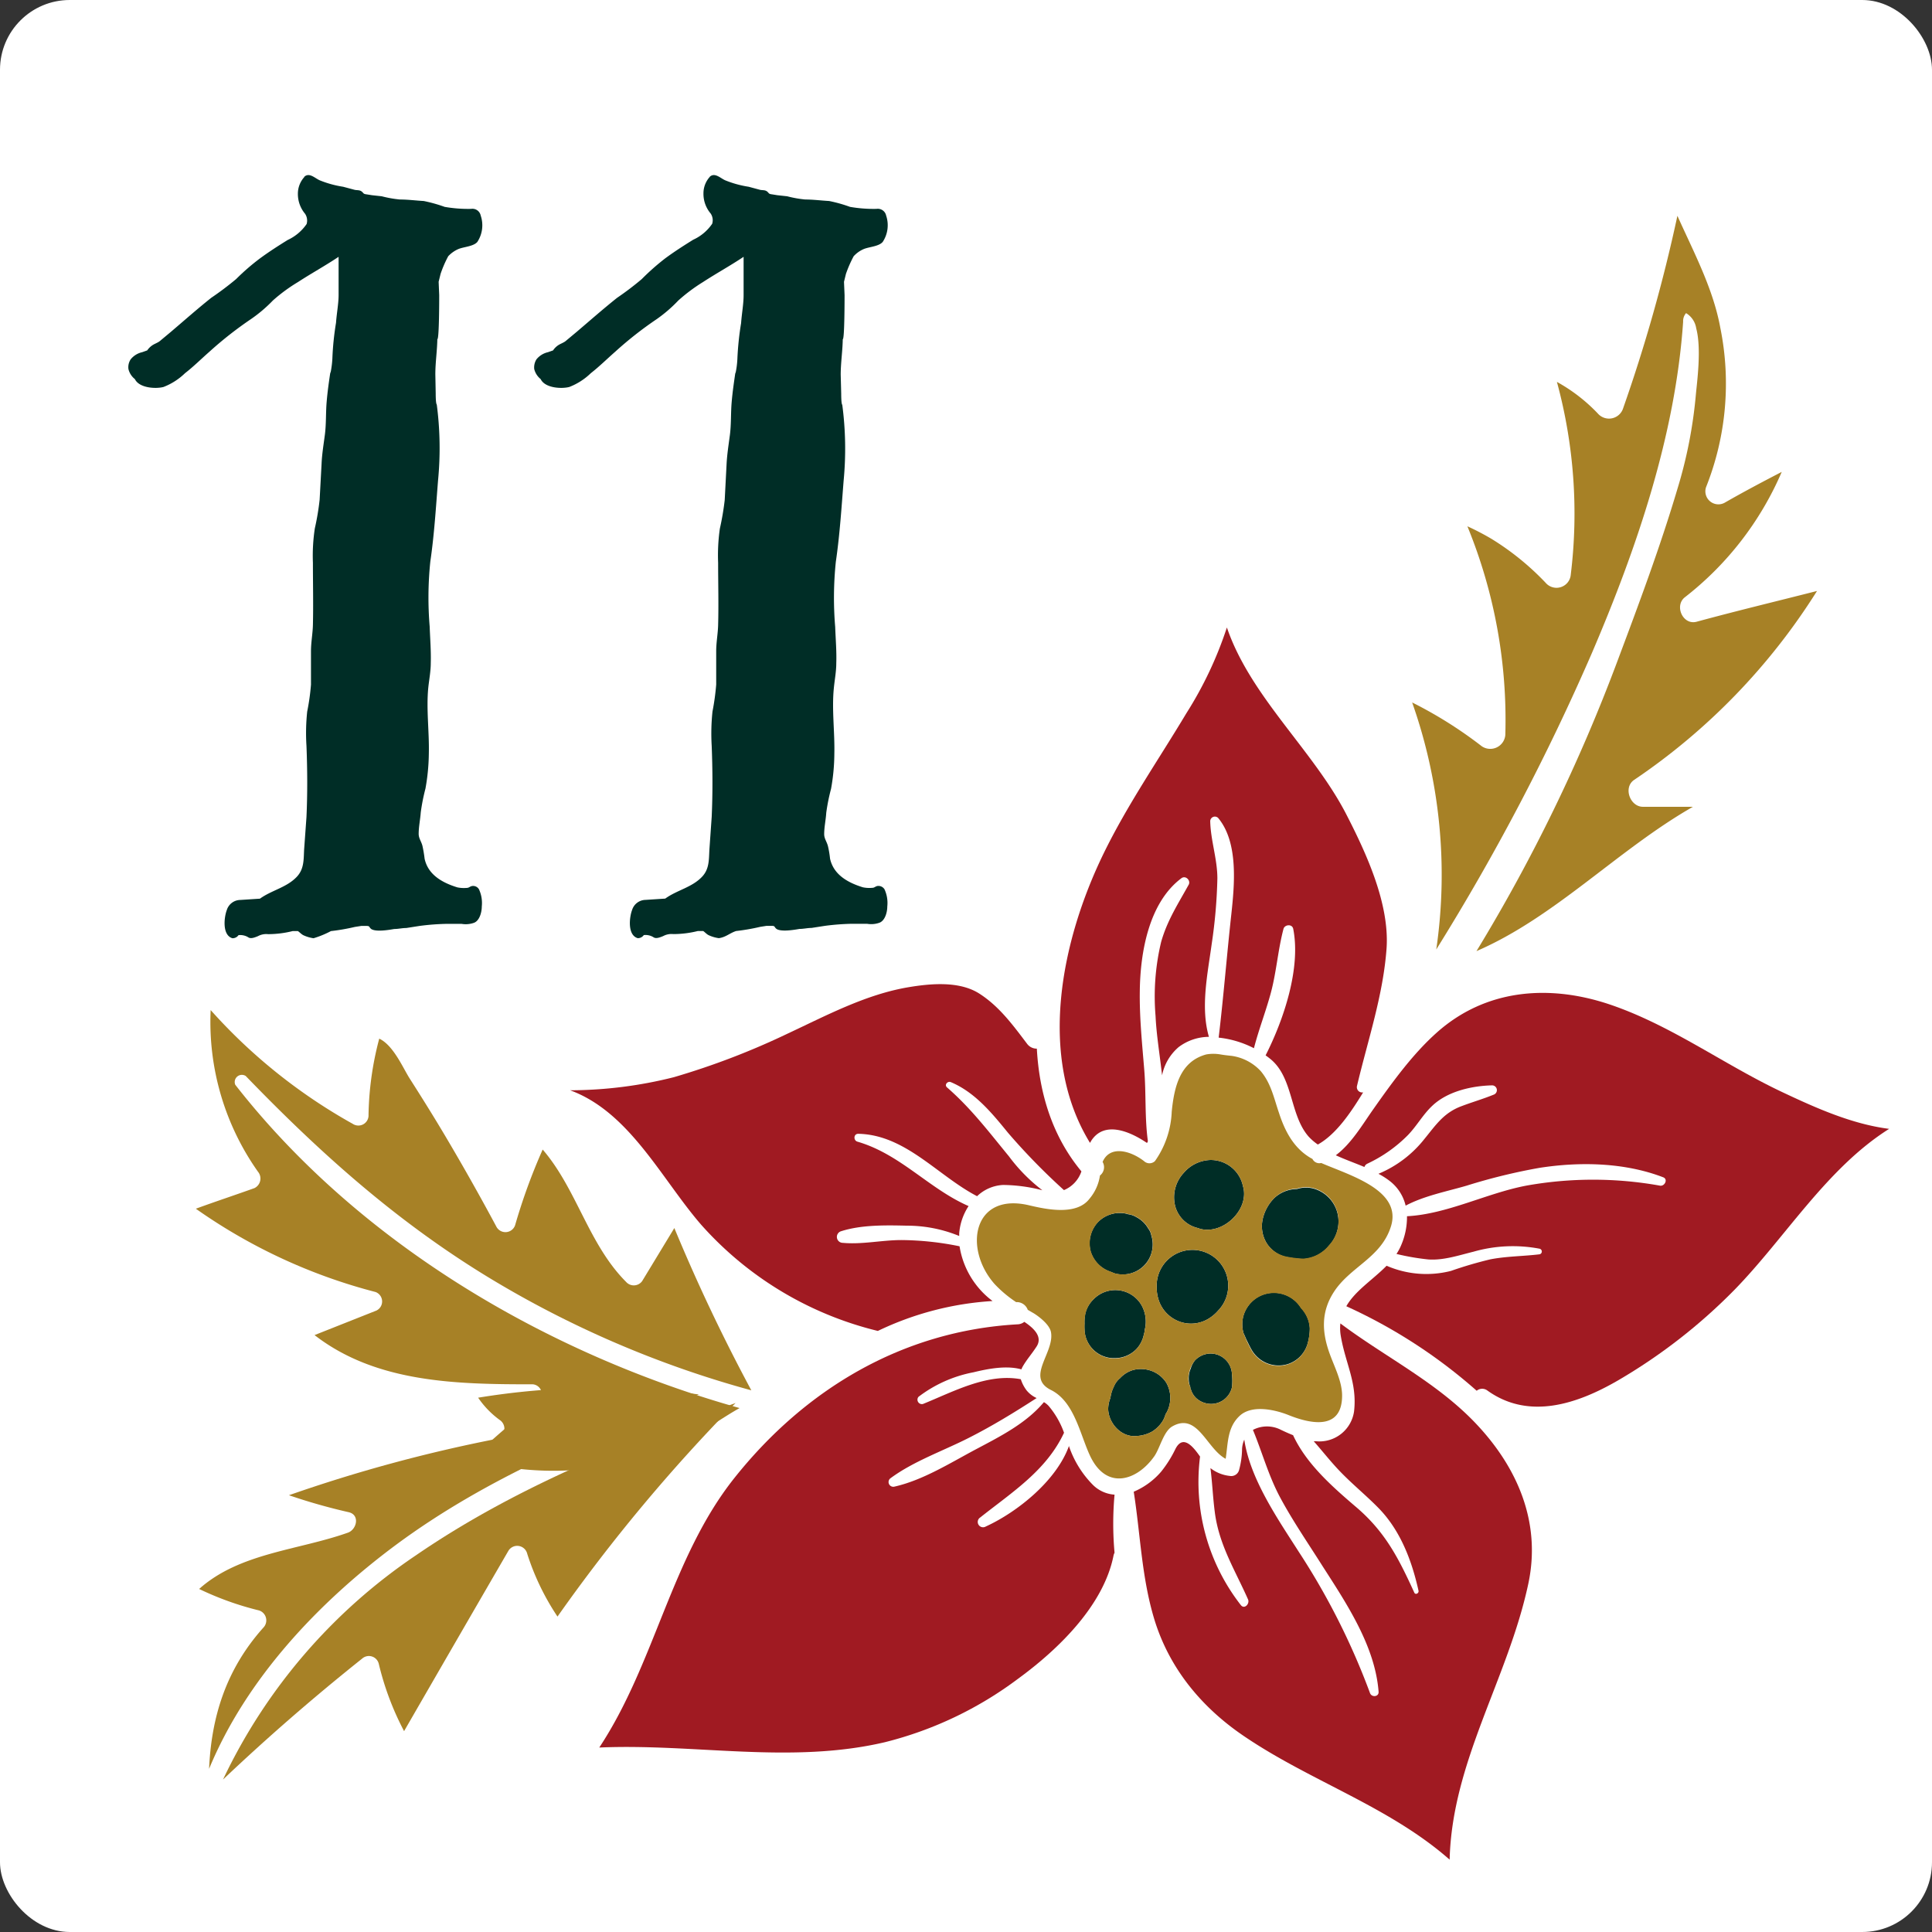 <svg xmlns="http://www.w3.org/2000/svg" viewBox="0 0 270 270"><rect x="0" y="0" width="270" height="270" fill="#333333" stroke="none"/><defs><style>.cls-1{fill:#fff;}.cls-2{fill:#002d26;}.cls-3{fill:#a78126;}.cls-4{fill:#a01a22;}</style></defs><g id="Capa_2" data-name="Capa 2"><g id="Home"><rect class="cls-1" width="270" height="270" rx="9.75"/><path class="cls-2" d="M42.53,24.7c.69-.63,1.47.19,2.13.49a14.56,14.56,0,0,0,3.3.91l1.57.42c.32.09.69,0,1,.23s.19.35.7.41l.75.12,1.37.15a16,16,0,0,0,2.53.45c1.12,0,2.23.15,3.33.21a20.62,20.62,0,0,1,2.93.82,19.1,19.1,0,0,0,3.7.28,1.18,1.18,0,0,1,1.34.94,4.23,4.23,0,0,1-.47,3.68c-.55.64-1.91.68-2.66,1a4.25,4.25,0,0,0-1.41,1,15.89,15.89,0,0,0-1.07,2.47l-.27,1.1.08,1.87c0,.49,0,6.16-.26,6.16v-.28c0,1.76-.29,3.49-.28,5.23L60.89,55c0,.17,0,1.39.15,1.54a46.79,46.79,0,0,1,.18,10.58c-.3,3.77-.53,7.59-1.08,11.34a48.84,48.84,0,0,0-.09,9.13c.06,1.69.2,3.38.15,5.07,0,1.17-.23,2.32-.35,3.47-.29,3,.15,6.14.08,9.16a29,29,0,0,1-.47,4.91,27.39,27.39,0,0,0-.66,3.34c-.07,1-.29,2-.29,3,0,.62.38,1.07.53,1.68a18.06,18.06,0,0,1,.3,1.79c.48,2.22,2.43,3.34,4.57,4a4.41,4.41,0,0,0,1.26.08c.39,0,.42-.17.77-.26a.94.94,0,0,1,1,.46,4.56,4.56,0,0,1,.39,2.4c0,.79-.31,2-1.11,2.28a3.46,3.46,0,0,1-1.72.14H62.41a34,34,0,0,0-3.78.29l-1.85.29c-.57,0-1.12.14-1.69.14-.79.14-2.56.43-3.21,0-.36-.29-.15-.43-.69-.43h-.7l-.9.14a28.14,28.14,0,0,1-3.34.58,13.46,13.46,0,0,1-2.43,1,5,5,0,0,1-1.44-.43c-.27-.14-.53-.43-.75-.57H40.9a14.33,14.33,0,0,1-3.43.43,2.43,2.43,0,0,0-1.42.28c-.38.15-1,.43-1.37.15a2.14,2.14,0,0,0-1.35-.29,1,1,0,0,1-.85.43c-1.45-.43-1.17-2.91-.79-3.92a2,2,0,0,1,1.89-1.43l2.75-.18c1.64-1.19,3.76-1.56,5.17-3.08,1-1.08.93-2.36,1-3.76l.33-4.57c.15-3.31.13-6.63,0-9.94a28.4,28.4,0,0,1,.1-4.79,31.66,31.66,0,0,0,.53-3.77V91c0-1.23.24-2.45.27-3.65.07-2.91,0-5.81,0-8.7A25.31,25.31,0,0,1,44,73.83a35.41,35.41,0,0,0,.67-4l.27-5c.06-1.39.28-2.69.46-4.06.2-1.52.12-3.07.25-4.6s.32-2.83.53-4.23l0,.23a13.66,13.66,0,0,0,.27-2.07,40.11,40.11,0,0,1,.51-5c.09-1.3.36-2.66.36-3.9V35.89c-1.85,1.24-3.81,2.31-5.68,3.53A23.05,23.05,0,0,0,38.13,42a19.81,19.81,0,0,1-3.05,2.59,52.23,52.23,0,0,0-5.82,4.57c-1.14,1-2.21,2.07-3.41,3a8.93,8.93,0,0,1-3,1.92c-1.11.29-3.4.15-4-1.1a2.57,2.57,0,0,1-.9-1.4,2,2,0,0,1,.31-1.36,2.86,2.86,0,0,1,1.61-1l.7-.25a2.77,2.77,0,0,1,.6-.63c.41-.32.91-.42,1.28-.77l1.44-1.2c1.87-1.59,3.71-3.22,5.63-4.75A42.86,42.86,0,0,0,33,39a31.44,31.44,0,0,1,3.32-2.88c1.25-.92,2.56-1.76,3.88-2.58a6.54,6.54,0,0,0,2.65-2.23,1.71,1.71,0,0,0-.22-1.44,4.3,4.3,0,0,1-1-2.83,3.47,3.47,0,0,1,.9-2.3Z"/><path class="cls-2" d="M99.19,24.7c.7-.63,1.48.19,2.14.49a14.56,14.56,0,0,0,3.3.91l1.56.42c.32.09.7,0,1,.23s.18.35.7.41l.74.12,1.38.15a15.87,15.87,0,0,0,2.52.45c1.12,0,2.23.15,3.34.21a20.13,20.13,0,0,1,2.92.82,19.21,19.21,0,0,0,3.71.28,1.19,1.19,0,0,1,1.34.94,4.23,4.23,0,0,1-.48,3.68c-.55.64-1.9.68-2.66,1a4.1,4.1,0,0,0-1.4,1,17,17,0,0,0-1.08,2.47l-.27,1.1.08,1.87c0,.49,0,6.16-.25,6.16v-.28c0,1.76-.29,3.49-.29,5.23l.07,2.68c0,.17,0,1.39.15,1.54a46.79,46.79,0,0,1,.19,10.58c-.3,3.77-.54,7.59-1.09,11.34a48.84,48.84,0,0,0-.09,9.13c.06,1.69.21,3.38.15,5.07,0,1.17-.23,2.32-.34,3.47-.3,3,.14,6.14.07,9.16a28,28,0,0,1-.46,4.91,27.42,27.42,0,0,0-.67,3.34c-.06,1-.29,2-.29,3,0,.62.38,1.07.53,1.68A13.65,13.65,0,0,1,116,120c.49,2.22,2.44,3.34,4.58,4a4.34,4.34,0,0,0,1.25.08c.4,0,.42-.17.78-.26a1,1,0,0,1,1,.46,4.56,4.56,0,0,1,.39,2.4c0,.79-.31,2-1.12,2.28a3.42,3.42,0,0,1-1.71.14h-2.12a34,34,0,0,0-3.78.29l-1.86.29c-.56,0-1.12.14-1.69.14-.79.14-2.55.43-3.2,0-.37-.29-.15-.43-.69-.43h-.71l-.89.14a28.3,28.3,0,0,1-3.35.58c-.89.28-1.42.86-2.42,1a5,5,0,0,1-1.45-.43c-.27-.14-.52-.43-.74-.57h-.74a14.26,14.26,0,0,1-3.43.43,2.44,2.44,0,0,0-1.42.28c-.38.15-1,.43-1.37.15a2.11,2.11,0,0,0-1.34-.29,1,1,0,0,1-.85.43c-1.45-.43-1.17-2.91-.79-3.92a2,2,0,0,1,1.88-1.43l2.76-.18c1.63-1.19,3.76-1.56,5.17-3.08,1-1.08.92-2.36,1-3.76l.32-4.57c.15-3.31.13-6.63,0-9.94a29.49,29.49,0,0,1,.11-4.79,33.84,33.84,0,0,0,.52-3.77V91c0-1.23.24-2.45.27-3.65.08-2.91,0-5.81,0-8.7a26.17,26.17,0,0,1,.24-4.77,37.91,37.91,0,0,0,.68-4l.26-5c.07-1.39.28-2.69.46-4.06.2-1.52.12-3.07.25-4.6s.33-2.83.53-4.23l0,.23a12.5,12.5,0,0,0,.27-2.07,42.11,42.11,0,0,1,.52-5c.09-1.3.35-2.66.35-3.9V35.89c-1.85,1.24-3.81,2.31-5.68,3.53A24.11,24.11,0,0,0,94.79,42a19.73,19.73,0,0,1-3,2.59,51.32,51.32,0,0,0-5.82,4.57c-1.14,1-2.22,2.07-3.41,3a8.93,8.93,0,0,1-3,1.92c-1.12.29-3.41.15-4-1.1a2.63,2.63,0,0,1-.9-1.4,2.13,2.13,0,0,1,.31-1.36,2.89,2.89,0,0,1,1.61-1l.71-.25a2.53,2.53,0,0,1,.59-.63c.41-.32.91-.42,1.28-.77l1.44-1.2c1.87-1.59,3.72-3.22,5.64-4.75A41,41,0,0,0,89.69,39,32.48,32.48,0,0,1,93,36.08c1.25-.92,2.56-1.76,3.88-2.58a6.41,6.41,0,0,0,2.65-2.23,1.68,1.68,0,0,0-.22-1.44,4.24,4.24,0,0,1-1-2.83,3.42,3.42,0,0,1,.9-2.3Z"/><path class="cls-2" d="M178.07,167.44a6.07,6.07,0,0,0-1.62,3,4.54,4.54,0,0,0,.51,3.2,4.3,4.3,0,0,0,2.7,2,14.76,14.76,0,0,0,2.47.31,5,5,0,0,0,3.6-1.87,4.91,4.91,0,0,0,1.13-4.74,4.78,4.78,0,0,0-3.4-3.26,4.16,4.16,0,0,0-2.21.09A4.73,4.73,0,0,0,178.07,167.44Z"/><path class="cls-2" d="M175.72,181.31a4.49,4.49,0,0,0-2,2.75,4.59,4.59,0,0,0,.06,2.24c.17.34.31.71.45,1,.26.51.48,1,.77,1.47a4.35,4.35,0,0,0,4.85,1.9,4.22,4.22,0,0,0,2.95-3.12,7.67,7.67,0,0,0,.25-1.95,4.41,4.41,0,0,0-1.22-2.81,0,0,0,0,1,0,0A4.47,4.47,0,0,0,175.72,181.31Z"/><path class="cls-2" d="M166.41,191.26a3.19,3.19,0,0,0-.28,1.45,3,3,0,0,0,.23,1.16.24.24,0,0,0,0,.14c0,.06.05.11.08.2a2.75,2.75,0,0,0,.71,1.16,3.11,3.11,0,0,0,2.15.83,3,3,0,0,0,2.87-2.33,8.23,8.23,0,0,0,0-1.79,3,3,0,0,0-3.07-2.92,3.09,3.09,0,0,0-2.09.94A3.2,3.2,0,0,0,166.41,191.26Z"/><path class="cls-2" d="M156.54,192.59a3,3,0,0,0-.87,1.17,5.1,5.1,0,0,0-.49,1.61,4.21,4.21,0,0,0-.31,1.56c.06,2,1.87,4,4,3.75a4.9,4.9,0,0,0,2.16-.63,4.63,4.63,0,0,0,1.56-1.64,5.27,5.27,0,0,0,.31-.8,2.11,2.11,0,0,0,.23-.39,4.31,4.31,0,0,0-.12-3.95,4.14,4.14,0,0,0-2.49-1.81,4.27,4.27,0,0,0-2.16,0A4,4,0,0,0,156.54,192.59Z"/><path class="cls-2" d="M158.78,188.57a4.19,4.19,0,0,0,1.08-2.1,2.85,2.85,0,0,0,.12-.54.15.15,0,0,1,0-.09,4.68,4.68,0,0,0-.51-3.54,4.24,4.24,0,0,0-6.66-.71,4.07,4.07,0,0,0-1.14,2,5.72,5.72,0,0,0-.11,1.36,7.12,7.12,0,0,0,0,.8,4.12,4.12,0,0,0,4.28,4.05A4.2,4.2,0,0,0,158.78,188.57Z"/><path class="cls-2" d="M161.88,181.53a4.79,4.79,0,0,0,3.48,3.32,4.71,4.71,0,0,0,3.55-.57,5.54,5.54,0,0,0,1.33-1.13,5,5,0,1,0-8.59-3.29A5.52,5.52,0,0,0,161.88,181.53Z"/><path class="cls-2" d="M158.87,170.13a3.09,3.09,0,0,0-1.28-.45.35.35,0,0,0-.17-.06,4.26,4.26,0,0,0-4,1.19,4.35,4.35,0,0,0-1,4.09,4.29,4.29,0,0,0,2.7,2.8l.65.26a4.26,4.26,0,0,0,2.24,0,4.19,4.19,0,0,0,2.89-5.3,2.3,2.3,0,0,0-.45-1A4,4,0,0,0,158.87,170.13Z"/><path class="cls-2" d="M165.42,163.92a5,5,0,0,0-1.19,4.62,4.27,4.27,0,0,0,3.37,3.12h-.11c3.29,1.11,7.23-2.61,6.21-5.92a4.59,4.59,0,0,0-4.56-3.63A5.11,5.11,0,0,0,165.42,163.92Z"/><path class="cls-3" d="M179.66,175.58a14.76,14.76,0,0,0,2.47.31,5,5,0,0,0,3.6-1.87,4.91,4.91,0,0,0,1.13-4.74,4.78,4.78,0,0,0-3.4-3.26,4.16,4.16,0,0,0-2.21.09,4.73,4.73,0,0,0-3.18,1.33,6.07,6.07,0,0,0-1.62,3,4.54,4.54,0,0,0,.51,3.2A4.3,4.3,0,0,0,179.66,175.58Zm-5.45,11.77c.26.51.48,1,.77,1.47a4.35,4.35,0,0,0,4.85,1.9,4.22,4.22,0,0,0,2.95-3.12,7.67,7.67,0,0,0,.25-1.95,4.41,4.41,0,0,0-1.22-2.81,0,0,0,0,1,0,0,4.42,4.42,0,0,0-8.08,1.25,4.59,4.59,0,0,0,.06,2.24C173.93,186.64,174.07,187,174.21,187.35Zm-7.85,6.52a.24.24,0,0,0,0,.14c0,.06.05.11.08.2a2.75,2.75,0,0,0,.71,1.16,3.11,3.11,0,0,0,2.15.83,3,3,0,0,0,2.87-2.33,8.23,8.23,0,0,0,0-1.79,3,3,0,0,0-3.07-2.92,3.09,3.09,0,0,0-2.09.94,4.32,4.32,0,0,0-.94,2.61A3,3,0,0,0,166.36,193.87Zm1.13-22.21c3.29,1.11,7.23-2.61,6.21-5.92a4.59,4.59,0,0,0-4.56-3.63,5.11,5.11,0,0,0-3.72,1.81,5,5,0,0,0-1.19,4.62,4.27,4.27,0,0,0,3.37,3.12Zm-2.13,13.19a4.71,4.71,0,0,0,3.55-.57,5.54,5.54,0,0,0,1.33-1.13,5,5,0,1,0-8.59-3.29,5.52,5.52,0,0,0,.23,1.67A4.79,4.79,0,0,0,165.36,184.85Zm-1.61-29.49c.34-3.41,1.13-7,4.82-8a5.73,5.73,0,0,1,2,0c.51.09,1,.14,1.56.2a6.84,6.84,0,0,1,4.06,2.13c1.45,1.73,1.84,3.77,2.55,5.84.85,2.61,2.1,5,4.57,6.38a.2.2,0,0,1,.11.06,1.07,1.07,0,0,0,1.22.56c4,1.73,11.29,3.78,9.76,8.82-1.36,4.43-5.7,5.65-8,9.22-1.81,2.81-1.67,5.64-.54,8.71.65,1.78,1.7,3.8,1.7,5.75,0,4.91-4.42,3.95-7.43,2.75-1.87-.76-5.16-1.53-6.89.09s-1.61,3.77-1.95,6c-2.67-1.42-3.92-6.53-7.44-4.54-1.27.71-1.75,3.12-2.58,4.25-2.35,3.29-6.55,4.74-8.87,0-1.45-3-2.21-7.68-5.53-9.33-3.6-1.78.56-5.24,0-8.11-.2-1-1.56-2.07-2.36-2.58l-.88-.51a1.63,1.63,0,0,0-1.47-1.08H142a16.91,16.91,0,0,1-3-2.52c-4.42-5-3-12.88,4.85-11,2.38.56,6.61,1.47,8.42-.94a6.46,6.46,0,0,0,1.45-3.23,1.46,1.46,0,0,0,.37-1.9c1-2.33,3.83-1.62,5.78-.12a1.11,1.11,0,0,0,1.54,0A12.83,12.83,0,0,0,163.75,155.36Zm-12.06,28.27a5.72,5.72,0,0,0-.11,1.36,7.12,7.12,0,0,0,0,.8,4.12,4.12,0,0,0,4.28,4.05,4.13,4.13,0,0,0,4-3.37,2.85,2.85,0,0,0,.12-.54.15.15,0,0,1,0-.09,4.68,4.68,0,0,0-.51-3.54,4.24,4.24,0,0,0-6.66-.71A4.07,4.07,0,0,0,151.69,183.63Zm3.49,11.74a4.21,4.21,0,0,0-.31,1.56c.06,2,1.87,4,4,3.75a4.9,4.9,0,0,0,2.16-.63,4.63,4.63,0,0,0,1.56-1.64,5.27,5.27,0,0,0,.31-.8,2.11,2.11,0,0,0,.23-.39,4.31,4.31,0,0,0-.12-3.95,4.14,4.14,0,0,0-2.49-1.81,4.27,4.27,0,0,0-2.16,0,4,4,0,0,0-1.79,1.1,3,3,0,0,0-.87,1.17A5.1,5.1,0,0,0,155.18,195.37ZM161,174.81a4,4,0,0,0-.09-2.18,2.3,2.3,0,0,0-.45-1,4,4,0,0,0-1.56-1.51,3.09,3.09,0,0,0-1.28-.45.35.35,0,0,0-.17-.06,4.26,4.26,0,0,0-4,1.19,4.35,4.35,0,0,0-1,4.09,4.29,4.29,0,0,0,2.7,2.8l.65.26a4.26,4.26,0,0,0,2.24,0A4.07,4.07,0,0,0,161,174.81Z"/><path class="cls-4" d="M162.27,205.67a16.53,16.53,0,0,0,2-3.18c1.07-2.09,2.5-.28,3.44,1.07a28,28,0,0,0,5.71,20.77c.5.61,1.25-.2,1-.8-1.84-4.16-4.09-7.66-4.66-12.29-.26-2-.34-4.06-.6-6.07a5.27,5.27,0,0,0,2.69,1.09,1.13,1.13,0,0,0,1.31-.81,11.66,11.66,0,0,0,.42-2.94,3.77,3.77,0,0,1,.31-1.32c.82,5.55,4.78,11.23,7.63,15.7a98.55,98.55,0,0,1,9.94,19.72c.23.63,1.25.54,1.2-.18-.48-6.37-4.48-12.34-7.83-17.56-2-3.17-4.16-6.3-5.94-9.62-1.63-3.05-2.49-6.28-3.79-9.42a4.25,4.25,0,0,1,3.93,0c.57.27,1.12.52,1.68.74,1.85,4,5.46,7.18,8.76,10,4.11,3.48,6,7.22,8.18,12,.16.36.67.09.59-.26-.93-4.19-2.51-8.39-5.56-11.53-1.81-1.85-3.84-3.48-5.61-5.36-1.21-1.28-2.31-2.69-3.47-4l.34,0a4.89,4.89,0,0,0,5.29-4.16c.47-4-1.21-6.72-1.85-10.55a6.21,6.21,0,0,1-.06-1.76c6.31,4.73,13.53,8.25,19,14.06,5.79,6.14,9.07,13.79,7.27,22.29-2.83,13.29-10.67,24.87-11,38.59-8.38-7.37-19.29-10.9-28.5-17.1-6-4-10.66-9.51-12.79-16.55-1.77-5.87-1.92-11.79-2.86-17.77A10.37,10.37,0,0,0,162.27,205.67Z"/><path class="cls-4" d="M193.78,176.89a13.92,13.92,0,0,0,9,.72,55.41,55.41,0,0,1,5.52-1.62c2.25-.43,4.51-.42,6.78-.69a.4.4,0,0,0,.08-.79,20,20,0,0,0-9.25.42c-2,.49-4.17,1.23-6.3,1.08a32.83,32.83,0,0,1-4.45-.77,7.15,7.15,0,0,0,.64-1.19,9.93,9.93,0,0,0,.83-4.08c5.6-.29,11.14-3.22,16.64-4.27a52.86,52.86,0,0,1,18.73,0c.65.1,1.14-.9.44-1.17-5.4-2.08-11.64-2.2-17.3-1.32a81.23,81.23,0,0,0-10.18,2.49c-2.81.82-5.91,1.41-8.52,2.79a6.13,6.13,0,0,0-2.23-3.45,10.58,10.58,0,0,0-1.57-1,16,16,0,0,0,6.45-4.9c1.58-1.93,2.68-3.64,5.18-4.56,1.48-.56,3-1,4.45-1.59a.67.67,0,0,0-.2-1.31c-2.83.07-6.19.82-8.33,2.83-1.34,1.25-2.15,2.79-3.42,4.11a19.64,19.64,0,0,1-5.67,4,.77.77,0,0,0-.42.47c-1.33-.56-2.73-1.05-4-1.64,2.18-1.63,3.7-4.25,5.23-6.42,2.62-3.72,5.49-7.71,8.91-10.75,6.75-6,15.47-6.74,23.86-4,8.75,2.89,16.19,8.49,24.47,12.38,4.71,2.22,9.69,4.44,14.86,5.1-8.75,5.51-14.53,15.24-21.64,22.52a77.59,77.59,0,0,1-16.26,12.64c-5.66,3.28-12.45,5.59-18.27,1.39a1.2,1.2,0,0,0-1.47.05,73.05,73.05,0,0,0-18.22-11.81C189.38,180.38,191.88,178.83,193.78,176.89Z"/><path class="cls-4" d="M98,171.17c-5.52-6.35-10-15.75-18.32-18.8a59.88,59.88,0,0,0,14.49-1.83,105.08,105.08,0,0,0,15.9-6.09c5.42-2.53,10.9-5.47,16.86-6.48,3.1-.52,7.13-.9,9.92.88s4.71,4.41,6.67,7a1.67,1.67,0,0,0,1.38.7c.34,6.25,2.16,12.25,6.23,17.15a4.32,4.32,0,0,1-2.44,2.62,89.59,89.59,0,0,1-7.81-8c-2.24-2.75-4.63-5.68-8-7.09-.45-.19-.95.38-.53.74,3.35,2.91,5.84,6.21,8.65,9.63a23.84,23.84,0,0,0,4.67,4.74,22.55,22.55,0,0,0-5.49-.74,5.65,5.65,0,0,0-3.63,1.57c-5.5-2.85-10-8.59-16.61-8.72-.66,0-.7.93-.11,1.1,6,1.74,10,6.59,15.53,9a8.13,8.13,0,0,0-1.31,3.81v.37a19.17,19.17,0,0,0-7.31-1.44c-3-.07-6.36-.13-9.21.78a.83.83,0,0,0,.26,1.62c2.69.25,5.47-.39,8.18-.39a41.8,41.8,0,0,1,8.13.87,11.85,11.85,0,0,0,4.61,7.65A43,43,0,0,0,122.68,186,48.28,48.28,0,0,1,98,171.17Z"/><path class="cls-4" d="M144.81,188.26c-.65,1-1.36,1.78-1.92,2.78-.06.11-.1.22-.15.33-2.11-.59-4.72-.07-6.7.41a18.3,18.3,0,0,0-7.68,3.43.62.62,0,0,0,.62,1c4.22-1.7,9-4.34,13.68-3.46a5.17,5.17,0,0,0,.81,1.56,3.87,3.87,0,0,0,1.4,1.07c-3.09,2-6.16,3.88-9.45,5.55-3.59,1.83-7.72,3.26-10.95,5.64a.66.66,0,0,0,.52,1.19c4-.9,7.82-3.32,11.4-5.22,3.41-1.81,7-3.61,9.5-6.59a3,3,0,0,1,.65.52,12,12,0,0,1,2.16,3.76c-2.47,5.29-7.26,8.3-11.7,11.83a.74.74,0,0,0,.77,1.27c4.37-2,9.87-6.37,11.63-11.28l0,.08a14.15,14.15,0,0,0,3.36,5.41,4.73,4.73,0,0,0,3,1.34,45,45,0,0,0,0,8.12,1.42,1.42,0,0,0-.14.38c-1.38,7-7.77,13.16-13.32,17.21a52,52,0,0,1-18.61,8.88c-13.16,3.1-26.61.17-39.94.75,7.79-11.78,10.05-26.55,18.86-37.64,9.9-12.46,23.52-20.58,39.54-21.5a1.6,1.6,0,0,0,1-.35C144.58,185.68,145.77,186.89,144.81,188.26Z"/><path class="cls-4" d="M182.89,158.85c-2.64-3-2.13-8.11-5.25-10.77-.24-.2-.5-.4-.77-.59,2.56-5.05,4.94-12.19,3.86-17.68-.15-.73-1.2-.6-1.36,0-.83,3.14-1,6.38-1.93,9.52-.68,2.39-1.58,4.74-2.2,7.16a14,14,0,0,0-4.93-1.48c.68-5.71,1.14-11.51,1.77-17.25.44-4.08,1-9.92-1.76-13.35a.65.65,0,0,0-1.19.35c.06,2.7,1,5.29,1,8a71.8,71.8,0,0,1-.79,9.14c-.57,4.17-1.59,8.91-.39,13a7.11,7.11,0,0,0-4.23,1.43,7,7,0,0,0-2.32,3.95c-.31-2.83-.79-5.65-.91-8.3a32.68,32.68,0,0,1,.78-10.34c.85-3,2.36-5.31,3.85-8,.32-.57-.4-1.34-1-.92-4.57,3.41-5.76,10.36-5.83,15.72-.06,3.71.32,7.37.62,11.06.27,3.28.06,6.67.5,9.92a.14.14,0,0,0,0,.07c0,.08-.08.17-.12.24-2.35-1.6-6-3.19-7.83-.24l-.13.23c-7.41-12.07-4-28.29,1.87-40.38,3.35-6.88,7.67-13.1,11.59-19.65a53.24,53.24,0,0,0,5.67-12c3.3,9.69,12.1,17.18,16.71,26.16,2.76,5.37,6,12.38,5.61,18.6-.46,6.6-2.63,12.93-4.14,19.32a.74.74,0,0,0,.86.89c-1.73,2.83-3.76,5.85-6.33,7.29A7.79,7.79,0,0,1,182.89,158.85Z"/><path class="cls-3" d="M237.05,45.89a3,3,0,0,0-1.42-2.13,1.69,1.69,0,0,0-.41,1.2c-1.09,15.91-6.5,31.7-12.74,46.28a316.92,316.92,0,0,1-21.76,41.45,72.28,72.28,0,0,0-3.37-34.52,59.16,59.16,0,0,1,9.73,6.12,2.11,2.11,0,0,0,3.29-1.58,71.33,71.33,0,0,0-5.3-29.16,36,36,0,0,1,3.36,1.75A37.47,37.47,0,0,1,216,81.44a2,2,0,0,0,3.52-1.16,70.1,70.1,0,0,0-1.94-26.91,23.58,23.58,0,0,1,5.73,4.43,2.07,2.07,0,0,0,3.49-.64,221.54,221.54,0,0,0,7.62-27c2.3,5.13,5,10.17,6,15.67a39.12,39.12,0,0,1-2,22.26A1.82,1.82,0,0,0,241,70.27c2.63-1.51,5.31-2.93,8-4.32a44.35,44.35,0,0,1-13.54,17.52c-1.5,1.18-.28,3.93,1.64,3.42,5.59-1.52,11.22-2.87,16.83-4.3A88.72,88.72,0,0,1,228.36,109c-1.54,1.06-.56,3.74,1.23,3.75l7,0c-10.5,6-19.26,15.42-30.25,20.17A238,238,0,0,0,226,92.49c3-8,6-16,8.43-24.19A64.24,64.24,0,0,0,237,55.14C237.17,53.31,237.8,48.71,237.05,45.89Z"/><path class="cls-3" d="M102.8,196.07a239.31,239.31,0,0,0-24.89,29.85,34.73,34.73,0,0,1-4.23-8.78,1.44,1.44,0,0,0-2.62-.43q-7.31,12.6-14.59,25.22a40.07,40.07,0,0,1-3.54-9.43,1.42,1.42,0,0,0-2.33-.7c-6.72,5.36-13.22,11-19.43,16.89a78,78,0,0,1,26.94-31.32C71.87,207.92,87.24,201.82,102.8,196.07Z"/><path class="cls-3" d="M55.29,215.93c-10.76,8-20.86,18.65-26.07,31.27.32-7.23,2.35-13.88,7.57-19.72a1.46,1.46,0,0,0-.59-2.42,42.44,42.44,0,0,1-8.37-3c5.67-5.06,13.81-5.39,20.8-7.87,1.24-.45,1.7-2.5.09-2.86a81.14,81.14,0,0,1-8.34-2.37,210,210,0,0,1,29-7.87,1.47,1.47,0,0,0,.44-2.66,12.69,12.69,0,0,1-3-3.1,104.61,104.61,0,0,1,30.85-.45C82.86,200.32,68,206.51,55.29,215.93Z"/><path class="cls-3" d="M49.3,157.06A1.42,1.42,0,0,0,51.5,156,44,44,0,0,1,53,145.15c2,.95,3.31,4.1,4.27,5.6,1.68,2.63,3.33,5.27,4.92,7.95q3.72,6.27,7.16,12.69a1.43,1.43,0,0,0,2.63-.14,82.3,82.3,0,0,1,3.86-10.6c4.78,5.55,6.39,13.21,11.65,18.49a1.44,1.44,0,0,0,2.25-.1l4.5-7.42A249.43,249.43,0,0,0,105,194.3a143.42,143.42,0,0,1-36.81-15.83c-12.84-7.83-23.45-17.33-33.85-28.1a1,1,0,0,0-1.46,1.23c17.31,22.17,43.56,37.62,70.48,45.18-2.17,1.21-4.18,2.69-6.43,3.86a41.57,41.57,0,0,1-10.73,4,43.81,43.81,0,0,1-20.4-.65c3-2.87,6.16-5.58,9.45-8.14a1.37,1.37,0,0,0-.78-2.39c-10.57,0-21.88-.18-30.51-6.88l8.65-3.43a1.41,1.41,0,0,0-.13-2.59,77.06,77.06,0,0,1-25.11-11.64c2.73-1,5.46-1.9,8.19-2.88a1.49,1.49,0,0,0,.5-2.28,36.24,36.24,0,0,1-6.62-22.6A76.65,76.65,0,0,0,49.3,157.06Z"/></g></g></svg>